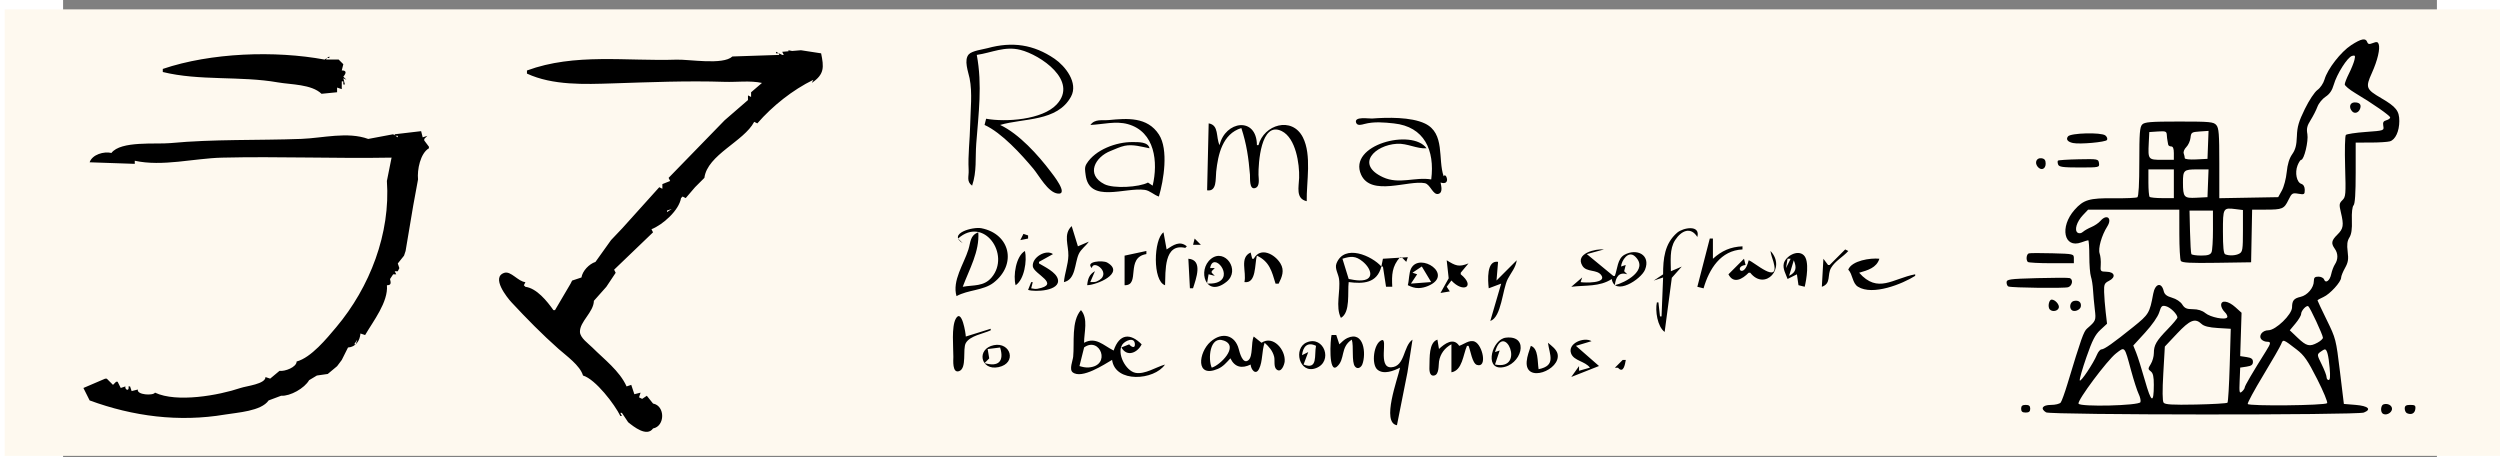 <?xml version="1.0" encoding="UTF-8" standalone="no"?>
<!-- Created with Inkscape (http://www.inkscape.org/) -->

<svg
   width="240mm"
   height="43.876mm"
   viewBox="0 0 243.468 46.876"
   version="1.1"
   id="svg1"
   xml:space="preserve"
   xmlns="http://www.w3.org/2000/svg"
   xmlns:svg="http://www.w3.org/2000/svg"><rect x="0" y="0" width="243.468" height="46.876" fill="#808080" stroke="none"/><defs
     id="defs1" /><g
     id="layer1"
     transform="translate(-4.381,-126.349)"><rect
       style="fill:#fef9ef;fill-opacity:1;stroke:#ffffff;stroke-width:1.063;stroke-linejoin:round;stroke-opacity:0;paint-order:markers stroke fill"
       id="rect1"
       width="255.934"
       height="45.793"
       x="-1.611"
       y="127.31" /><path
       style="fill:#000000;stroke:none;stroke-width:0.905"
       d="m 97.613,145.39 c 0.497,-1.464 0.312,-2.812 0.425,-4.311 0.234,-3.093 0.636,-6.011 0.054,-9.098 1.547,-0.228 2.857,-0.923 4.47,-0.517 2.045,0.514 5.984,3.157 3.73,5.591 -1.469,1.587 -5.256,1.839 -7.242,1.471 l -0.16,0.638 c 1.759,0.798 3.778,3.022 5.011,4.497 0.582,0.696 1.485,2.414 2.486,2.54 1.205,0.152 -0.53,-2.002 -0.715,-2.248 -1.275,-1.689 -3.251,-3.887 -5.186,-4.789 2.39,-0.713 5.856,-0.312 7.269,-2.9 0.777,-1.423 -0.593,-3.141 -1.68,-3.885 -2.157,-1.476 -4.346,-1.783 -6.866,-1.094 -0.482,0.132 -1.593,0.264 -1.933,0.634 -0.533,0.581 -0.055,1.797 0.079,2.456 0.303,1.489 0.09,3.27 0.06,4.787 -0.031,1.573 -0.238,3.055 -0.156,4.632 0.034,0.663 -0.246,1.159 0.353,1.596 m -19.155,-13.888 0.16,0.16 -0.16,-0.16 m 0.319,0 v 0.16 h 0.798 l -0.798,-0.16 m 1.277,0 -1.916,0.16 0.16,0.319 h -0.16 l -0.639,-0.319 v 0.16 h 0.319 v 0.16 l -4.789,0.16 c -0.968,0.907 -4.441,0.281 -5.744,0.326 -5.104,0.174 -10.432,-0.696 -15.327,1.111 v 0.319 c 2.64,1.227 5.942,1.095 8.782,1.004 3.833,-0.122 7.649,-0.284 11.491,-0.157 1.247,0.041 2.615,-0.154 3.831,0.111 l -1.117,0.958 v 0.479 l -0.319,-0.16 v 0.479 l -2.392,2.071 -5.749,5.91 0.16,0.319 -0.798,0.319 v 0.479 l -0.319,-0.16 -3.782,4.199 -1.166,1.228 -1.596,2.235 c -0.659,0.217 -1.325,0.917 -1.437,1.596 l -0.958,0.319 -0.16,0.319 -1.596,2.714 h -0.16 c -0.646,-0.916 -1.712,-2.246 -2.873,-2.394 l -0.16,-0.16 0.16,-0.319 c -0.749,-0.06 -1.489,-1.17 -2.158,-0.957 -1.403,0.448 0.283,2.545 0.735,3.032 1.517,1.632 3.149,3.293 4.816,4.769 0.786,0.696 2.214,1.7 2.513,2.734 1.287,0.38 3.251,2.963 3.831,4.15 h 0.16 l -0.16,-0.319 h 0.16 l 0.639,0.958 c 0.564,0.458 1.922,1.543 2.554,0.639 1.241,-0.227 1.258,-2.327 0,-2.554 l -0.639,-0.798 -0.479,0.319 -0.319,-0.16 0.16,-0.479 -0.639,0.16 -0.319,-0.958 -0.479,0.16 c -0.708,-1.589 -2.305,-2.783 -3.512,-3.991 -0.391,-0.391 -1.253,-0.988 -1.271,-1.596 -0.031,-1.063 1.406,-2.02 1.43,-3.193 l 1.277,-1.437 0.958,-1.437 -0.16,-0.319 3.991,-3.831 -0.16,-0.319 c 1.162,-0.456 2.821,-1.929 3.033,-3.193 l 0.16,-0.16 0.319,0.16 0.958,-1.117 0.798,-0.798 0.16,-0.16 c 0.296,-2.366 4.057,-3.737 5.108,-5.747 l 0.319,0.16 c 1.567,-1.796 3.607,-3.421 5.747,-4.47 l -0.16,0.319 c 1.324,-0.897 1.24,-1.627 0.958,-3.033 l -2.075,-0.319 m -53.475,0.319 0.16,0.16 -0.16,-0.16 m -11.972,1.596 v 0.319 c 3.765,0.928 7.96,0.386 11.813,1.065 1.329,0.234 3.442,0.178 4.469,1.17 l 1.596,-0.16 v -0.479 l 0.479,0.16 v -0.798 h 0.16 v 0.319 h 0.16 l -0.16,-0.639 0.319,0.16 -0.319,-0.319 c 0.302,-0.358 0.36,-0.641 -0.16,-0.639 l 0.16,-0.639 -0.479,-0.479 h -1.277 v -0.16 H 31.686 V 132.141 l -0.479,0.319 c -5.091,-0.945 -11.67,-0.711 -16.601,0.958 m 17.719,-0.958 -0.16,0.16 0.16,-0.16 m 0.905,1.224 -0.053,0.106 0.053,-0.106 m -6.172,0.851 -0.16,0.16 0.16,-0.16 m 49.006,0.639 -0.16,0.16 0.16,-0.16 m -45.653,0.16 -0.16,0.16 0.16,-0.16 m 45.334,0 -0.16,0.16 0.16,-0.16 m -45.015,0.16 -0.16,0.16 0.16,-0.16 m 1.756,0 -0.16,0.16 0.16,-0.16 m -0.479,0.319 0.16,0.16 -0.16,-0.16 m 42.461,0.798 -0.479,0.479 0.479,-0.479 m 35.278,2.554 c 1.259,-0.054 2.599,-0.431 3.845,-0.083 2.794,0.781 3.109,3.918 2.54,6.309 l -0.479,-0.319 c -0.914,0.483 -3.533,0.642 -4.469,0.168 -1.947,-0.986 -0.951,-2.796 0.638,-3.411 0.468,-0.181 0.944,-0.422 1.437,-0.526 0.846,-0.178 1.727,0.097 2.554,0.257 -0.146,-0.682 -1.144,-0.633 -1.756,-0.639 -1.63,-0.015 -3.813,0.769 -4.709,2.235 -0.23,0.376 -0.141,0.708 -0.093,1.117 0.353,2.986 4.043,1.26 6.079,1.552 0.515,0.074 0.937,0.525 1.437,0.683 0.494,-1.669 1.006,-4.812 0.007,-6.357 -1.186,-1.835 -3.266,-1.668 -5.115,-1.491 -0.726,0.069 -1.448,-0.143 -1.916,0.506 m 34.958,5.587 c -1.654,-0.28 -3.294,0.538 -4.948,-0.226 -2.859,-1.32 -0.839,-3.301 1.436,-3.431 1.057,-0.06 2.034,0.534 3.033,0.464 -1.473,-2.067 -8.101,-0.367 -6.714,2.705 1.024,2.267 4.854,0.536 6.539,0.872 0.572,0.114 0.83,1.28 1.41,1.092 0.461,-0.149 0.26,-0.825 0.202,-1.157 1.121,0.354 0.533,-1.129 0.319,-0.639 -0.62,-1.749 0.176,-4.413 -1.922,-5.415 -1.429,-0.683 -3.87,-0.633 -5.421,-0.512 -0.304,0.024 -1.889,-0.253 -1.636,0.434 0.128,0.346 0.587,0.194 0.839,0.127 1.001,-0.264 2.006,-0.169 3.032,-0.06 3.122,0.333 4.211,2.745 3.831,5.746 m -22.827,-5.747 -0.16,6.864 c 1.016,0.155 0.851,-1.166 0.931,-1.916 0.188,-1.752 0.641,-3.879 2.581,-4.47 0.543,1.666 0.738,3.055 0.883,4.789 0.026,0.317 -0.098,1.577 0.542,1.362 0.507,-0.17 0.34,-0.97 0.333,-1.363 -0.019,-1.068 0.21,-5.555 2.388,-4.475 1.447,0.718 1.827,3.379 1.78,4.794 -0.03,0.923 -0.374,2.143 0.778,2.394 -0.035,-1.968 0.53,-4.727 -0.392,-6.545 -1.119,-2.205 -4.013,-1.298 -4.556,0.798 h -0.16 c -0.025,-2.973 -3.257,-2.497 -3.831,0 -0.397,-0.825 -0.033,-2.054 -1.117,-2.235 m -83.485,1.117 v 0.16 h 0.319 v 0.16 l -0.479,-0.319 -2.554,0.479 c -2.122,-0.772 -4.662,-0.088 -6.865,-0.005 -4.496,0.167 -8.952,0.011 -13.435,0.432 -1.48,0.139 -5.078,-0.254 -6.039,1.01 -0.767,-0.186 -1.973,0.162 -2.235,0.958 l 4.629,0.16 v -0.319 c 2.834,0.622 6.066,-0.247 8.939,-0.317 5.78,-0.142 11.604,0.105 17.399,-0.003 l -0.479,2.394 c 0.38,5.361 -1.731,10.884 -5.202,15.005 -0.962,1.141 -2.562,3.112 -4.056,3.512 3e-6,0.582 -1.211,1.039 -1.756,0.958 l -0.958,0.798 -0.479,-0.16 c 2e-6,0.715 -1.951,0.913 -2.554,1.117 -2.263,0.765 -6.558,1.531 -8.78,0.479 -0.166,0.331 -1.896,0.24 -1.756,-0.319 l -0.639,0.16 -0.16,-0.479 h -0.159 c 0.112,0.558 -0.408,0.356 -0.319,0 l -0.479,0.16 -0.319,-0.638 H 9.817 L 9.498,165.822 8.86,165.184 H 8.7 l -2.235,0.958 0.639,1.277 c 4.46,1.639 9.161,2.246 13.888,1.449 1.241,-0.209 3.711,-0.341 4.47,-1.449 l 1.277,-0.479 c 0.935,0.062 2.412,-0.777 2.873,-1.596 l 0.798,-0.479 1.117,-0.16 0.958,-0.798 0.479,-0.639 0.639,-1.277 c 0.786,-0.048 1.224,-0.691 1.277,-1.437 l 0.479,0.16 c 0.827,-1.426 2.386,-3.39 2.235,-5.108 0.45,0 0.42,-0.227 0.319,-0.639 l 0.319,-0.479 h 0.319 l -0.16,-0.319 h 0.319 l 0.16,-0.319 -0.16,-0.479 0.639,-0.798 0.16,-0.479 0.783,-4.656 0.494,-2.687 c -0.1,-0.971 0.229,-2.676 1.117,-3.193 v -0.16 l -0.479,-0.639 v -0.16 l 0.319,-0.319 -0.479,0.16 -0.16,-0.638 -2.714,0.319 m -1.916,0.319 -0.16,0.16 0.16,-0.16 m 5.268,0.16 0.16,0.16 -0.16,-0.16 m 81.091,0.639 -0.16,0.16 0.16,-0.16 m -81.25,0.798 0.16,0.16 -0.16,-0.16 m 26.179,1.596 -0.16,0.16 0.16,-0.16 m 2.235,0.798 -0.16,0.16 0.16,-0.16 m 74.865,0.479 -0.16,0.16 0.16,-0.16 m -106.95,0.639 -0.16,0.16 0.16,-0.16 m 28.094,0.16 -0.319,0.319 0.319,-0.319 m -0.479,0.479 -0.16,0.16 0.16,-0.16 m 2.235,0.639 -0.639,0.639 0.639,-0.639 m -3.352,0.319 -0.16,0.16 0.16,-0.16 m 2.394,0.638 -0.479,0.319 v -0.16 l 0.479,-0.16 m -3.193,0.16 -0.479,0.479 0.479,-0.479 m 2.714,0.319 -1.117,1.277 1.117,-1.277 m -3.512,0.479 -0.16,0.16 0.16,-0.16 m -0.479,0.638 -0.16,0.16 0.16,-0.16 m 45.494,0.16 c -0.884,0.839 -0.313,1.954 -0.34,3.033 -0.023,0.924 -0.379,1.799 -0.458,2.714 1.226,-0.267 1.088,-1.911 1.519,-2.873 0.234,-0.522 0.725,-0.82 1.035,-1.278 l -1.117,0.479 -0.639,-2.075 m -11.174,1.756 -0.479,-0.479 c 2.636,-2.344 5.413,1.638 3.449,3.982 -0.813,0.97 -1.873,0.76 -2.97,0.967 0.676,-1.813 1.734,-3.619 1.596,-5.587 -0.853,0.314 -0.772,0.975 -1.013,1.756 -0.462,1.495 -1.687,3.199 -1.221,4.789 1.176,-0.655 2.76,-0.569 3.804,-1.381 2.402,-1.867 1.716,-4.994 -1.25,-5.583 -0.886,-0.176 -3.497,0.552 -1.916,1.536 m 71.832,3.193 -0.958,0.639 0.958,-0.319 -0.16,3.991 h -0.16 l -0.16,-1.437 h -0.16 c -0.186,0.859 0.053,2.498 0.798,3.033 l 0.735,-5.553 1.021,-1.151 -1.117,0.479 c 0,-1.038 -0.161,-2.277 0.435,-3.192 0.637,-0.978 1.597,-1.413 2.278,-0.32 0.346,-1.301 -1.469,-0.959 -2.069,-0.442 -1.299,1.117 -1.443,2.678 -1.443,4.273 m -103.758,-4.47 -0.16,0.16 0.16,-0.16 m -3.033,0.16 -0.479,0.479 0.479,-0.479 m 55.71,5.427 c 0.061,-1.428 -0.142,-4.343 2.075,-3.831 l 0.16,-0.16 c -0.727,-0.608 -1.381,-0.138 -2.075,0.319 l -0.319,-1.756 c -1.015,0.711 -1.135,4.998 0.16,5.427 m -14.526,-5.268 -0.319,0.639 0.798,-0.16 v -0.319 l -0.479,-0.16 m 17.559,0.479 -0.16,0.639 h 0.798 l -0.639,-0.639 m 52.837,0 -1.277,4.948 0.639,0.16 c 0.574,-1.988 1.755,-3.889 3.991,-3.991 v -0.319 c -1.225,0.053 -2.129,0.454 -3.033,1.277 v -2.075 h -0.319 m -13.249,4.47 0.16,-0.479 -1.117,0.958 c 1.453,-0.184 2.883,0.026 4.15,-0.798 0.286,1.789 3.018,0.038 3.416,-0.964 0.605,-1.523 -0.867,-2.224 -2.122,-1.517 -0.713,0.401 -0.709,1.456 -0.975,2.162 h -0.16 l -2.714,-2.235 1.756,-0.479 c -0.817,-0.089 -3.015,0.39 -2.204,1.689 0.421,0.674 1.484,0.335 1.924,0.944 0.625,0.865 -1.745,0.791 -2.115,0.719 m -99.927,-3.352 -0.319,0.319 0.319,-0.319 m 127.064,0 -1.596,1.596 h -0.16 l -0.479,-0.639 -0.16,2.873 c 0.99,-0.339 0.522,-1.217 0.949,-1.942 0.42,-0.712 1.224,-1.121 1.764,-1.729 l -0.319,-0.16 m -85.082,3.671 c 0.891,-0.579 1.182,-2.514 0.958,-3.512 -0.922,0.508 -1.233,2.553 -0.958,3.512 m 1.596,0.319 0.16,-0.639 h -0.16 l -0.319,0.798 c 0.668,0.236 3.376,0.118 3.05,-1.112 -0.188,-0.709 -1.346,-1.252 -1.933,-1.602 v -0.16 l 1.437,-0.798 c -0.713,-0.518 -2.168,0.327 -2.069,1.262 0.083,0.784 2.94,1.834 0.48,2.296 -0.225,0.042 -0.425,-0.013 -0.646,-0.046 m 9.578,-3.352 v 3.033 c 1.668,0.054 0.038,-2.843 2.235,-3.193 v -0.319 l -2.235,0.479 m 13.249,0.319 h -0.16 l -0.16,-0.639 c -1.169,0.521 -0.399,1.992 -0.639,3.033 1.233,0.18 1.041,-1.82 1.277,-2.714 1.31,0.611 1.534,1.62 1.916,2.873 h 0.319 c 0.344,-0.687 0.623,-1.35 0.182,-2.073 -0.595,-0.977 -2.065,-1.727 -2.736,-0.481 m 52.996,-0.798 c 0.053,0.407 0.196,0.727 0.307,1.118 0.711,2.493 -2.084,-0.082 -2.542,-0.16 -0.486,2.018 -1.599,0.631 -0.319,0.479 l -0.16,-0.639 -1.596,1.596 c 0.521,1.02 1.425,0.499 2.075,-0.16 h 0.16 c 1.524,1.92 3.723,-0.511 2.075,-2.235 m -44.057,6.864 c 0.998,-0.554 0.666,-2.628 0.798,-3.671 1.5,0.19 2.9,0.132 3.352,-1.596 h 0.16 l 0.319,2.075 h 0.638 c -0.063,-1.219 -0.033,-2.09 0.798,-3.033 h 0.16 l 0.479,0.479 0.16,-0.479 -2.554,0.16 -0.16,0.798 c -0.963,-1.09 -3.793,-2.368 -4.604,-0.317 -0.202,0.511 0.197,1.085 0.264,1.594 0.166,1.264 -0.391,2.852 0.19,3.991 m 45.813,-3.991 0.958,-0.479 0.16,1.117 0.639,0.16 c 0.175,-0.734 0.515,-2.647 -0.096,-3.233 -0.644,-0.618 -1.87,0.112 -2.048,0.845 -0.13,0.535 0.212,1.101 0.388,1.59 m -17.719,0.639 c 0.09,-0.804 0.41,-1.403 1.277,-1.117 l -0.319,-0.319 0.16,-0.639 -0.479,0.16 c 0.047,-0.603 0.745,-1.713 1.459,-1.015 1.414,1.383 -1.066,2.685 -2.098,2.93 m -27.296,-0.639 -0.639,-2.075 c 0.852,-0.269 1.345,-0.313 2.073,0.283 0.93,0.762 1.264,1.963 -0.317,1.943 -0.378,-0.005 -0.747,-0.082 -1.118,-0.151 m -14.111,-2.071 c -1.447,1.143 -0.555,4.079 1.584,2.36 1.471,-1.182 -0.171,-3.475 -1.584,-2.36 m 59.924,-0.164 -0.16,0.16 0.16,-0.16 m 5.427,1.277 c 0.474,0.501 0.406,1.384 0.994,1.752 1.515,0.948 4.558,-0.286 5.87,-1.114 v -0.16 c -2.313,0.441 -3.825,2.016 -5.747,-0.16 0.866,-0.251 1.787,-0.501 2.075,-1.437 -0.914,-0.096 -2.819,0.187 -3.193,1.117 m -67.682,-1.117 0.16,3.033 h 0.319 c 0.312,-0.983 1.056,-2.911 -0.479,-3.033 m 61.776,0 -0.479,0.958 0.16,-0.958 h 0.319 m -71.673,0.958 c 0.128,-0.979 2.256,0.64 0.479,1.383 -0.189,0.079 -0.441,0.049 -0.639,0.053 l 0.479,-1.117 c -0.584,0.333 -0.731,0.784 -0.798,1.437 0.931,-0.003 3.952,-1.233 2.054,-2.321 -0.452,-0.259 -2.304,-0.126 -1.575,0.565 m 11.812,1.596 0.16,-0.958 0.639,0.16 -0.319,-0.319 v -0.16 l 0.319,-0.319 h -0.479 c 0.3,-1.795 2.568,0.914 0.636,1.505 -0.308,0.094 -0.637,0.085 -0.955,0.091 m 24.583,-2.394 0.203,1.848 -0.841,1.504 0.958,-0.16 -0.319,-0.479 0.479,-0.639 c 1.222,1.322 2.507,0.628 0.958,-0.638 v -0.16 l 0.798,-0.958 c -1.007,0.405 -1.327,0.242 -2.235,-0.319 m 4.31,2.873 1.277,-0.479 -1.117,3.831 c 1.148,-0.372 1.246,-3.264 1.793,-4.31 0.349,-0.666 0.809,-1.153 0.92,-1.916 l -2.075,2.075 0.16,-1.916 c -1.199,-0.183 -1.05,1.891 -0.958,2.714 m 31.287,-2.873 c 0.304,0.74 0.271,1.217 -0.479,1.596 l 0.479,-1.596 m 8.301,0 -1.437,0.798 1.437,-0.798 m -47.888,2.554 c 0.373,0.179 0.693,0.309 1.118,0.298 0.326,-0.009 0.655,-0.089 0.955,-0.215 2.739,-1.15 -0.847,-3.503 -1.732,-1.802 -0.233,0.447 -0.199,1.21 -0.341,1.719 m 1.437,-1.916 0.958,1.596 -2.075,0.16 0.638,-0.958 -0.479,-0.16 0.958,-0.639 m -85.88,0.639 -0.16,0.16 0.16,-0.16 m -19.634,0.319 -0.16,0.16 0.16,-0.16 m 125.095,0.106 -0.053,0.106 0.053,-0.106 m -125.414,0.532 -0.16,0.16 0.16,-0.16 m 121.955,0 -0.16,0.16 0.16,-0.16 m -107.749,0.479 -0.16,0.16 0.16,-0.16 m -14.526,0.16 -0.16,0.16 0.16,-0.16 m 11.972,0 -0.16,0.16 0.16,-0.16 m -12.132,0.479 -0.16,0.16 0.16,-0.16 m -0.319,0.639 -0.16,0.16 0.16,-0.16 m 16.442,0 -0.16,0.16 0.16,-0.16 m 0.479,0.479 -0.16,0.16 0.16,-0.16 m -17.24,0.16 -0.16,0.16 0.16,-0.16 m 21.869,0 -0.16,0.16 0.16,-0.16 m 50.123,0.479 c -1.011,1.141 -0.655,3.341 -0.799,4.789 -0.039,0.394 -0.427,1.29 -0.056,1.589 0.924,0.744 3.28,-0.824 4.047,-1.27 0.324,2.402 4.32,2.101 5.427,0.479 -0.912,0.25 -2.064,1.036 -3.033,0.848 -0.996,-0.193 -1.95,-2.014 -1.338,-2.906 0.258,-0.375 1.247,-0.84 1.284,-0.034 0.025,0.536 -0.446,0.214 -0.584,0.017 l -0.798,0.319 c 0.559,1.014 1.64,0.563 2.075,-0.319 -1.148,-1.16 -2.273,-1.127 -2.873,0.638 -1.061,-0.528 -1.821,-1.442 -3.033,-0.798 7.2e-4,-1.084 0.445,-2.473 -0.319,-3.352 m -72.471,0.479 -0.16,0.16 0.16,-0.16 m 63.213,1.596 v -0.16 l -2.554,0.798 c -1.99e-4,-0.295 -0.407,-2.918 -1.021,-1.837 -0.468,0.824 -0.249,2.942 -0.255,3.913 -0.003,0.342 -0.125,1.708 0.578,1.476 0.847,-0.28 0.34,-2.261 0.703,-2.892 0.433,-0.751 1.805,-0.95 2.55,-1.298 m -63.691,-0.798 -0.16,0.16 0.16,-0.16 m 88.274,3.671 c 0.449,0.932 1.186,1.067 2.075,0.638 0.021,0.464 0.505,1.167 0.864,0.448 0.389,-0.778 0.268,-1.846 0.573,-2.683 0.448,0.402 0.828,0.834 0.977,1.437 0.091,0.366 -0.076,1.038 0.249,1.304 0.485,0.396 0.802,-0.499 0.829,-0.826 0.099,-1.194 -1.185,-2.715 -2.375,-1.915 l -0.798,-0.639 c -0.296,0.616 -0.055,2.038 -0.555,2.434 -0.579,0.459 -0.894,-0.808 -0.981,-1.143 -0.374,-1.437 -1.691,-1.817 -2.903,-0.749 -1.22,1.073 -1.578,3.778 0.766,2.774 0.533,-0.228 0.897,-0.663 1.279,-1.081 m 10.376,-2.394 c -0.127,0.428 -0.337,4.012 0.552,3.247 0.88,-0.758 0.313,-1.992 1.524,-2.768 0.217,0.684 -0.045,2.286 0.325,2.752 0.27,0.34 0.635,0.094 0.756,-0.222 0.407,-1.064 0.177,-3.503 -1.556,-2.688 -0.314,0.148 -0.552,0.406 -0.802,0.637 l -0.319,-0.958 h -0.479 m -99.767,0.16 -0.16,0.16 0.16,-0.16 m 117.648,0.115 c -1.411,0.158 -2.209,3.176 -0.479,3.057 2.043,-0.141 3.006,-3.341 0.479,-3.057 m -10.857,3.077 c -0.24,1.162 -1.942,5.635 -0.319,5.906 l 1.078,-5.427 0.518,-3.352 c -0.968,0.652 -0.749,2.767 -2.186,2.835 -1.411,0.067 -0.291,-3.031 -0.974,-2.78 -0.831,0.305 -1.081,2.477 -0.442,3.019 0.645,0.547 1.683,0.121 2.325,-0.201 m 19.475,0 -1.117,0.319 v -0.479 l -0.798,1.117 2.845,-1.125 -2.366,-2.068 1.596,-0.479 c -0.729,-0.468 -2.496,0.21 -2.089,1.27 0.29,0.755 1.422,0.777 1.929,1.444 m -126.425,-2.873 -0.16,0.479 h -0.16 l 0.319,-0.479 m 87.636,2.873 c -0.387,-0.804 -0.25,-3.325 1.253,-2.77 1.601,0.591 -0.436,2.557 -1.253,2.77 m 24.583,-2.394 v 2.873 c 1.128,-0.194 1.192,-1.805 1.596,-2.714 h 0.16 c 0.196,0.44 0.374,1.798 0.858,1.955 1.095,0.356 0.594,-2.04 -0.224,-2.388 -0.534,-0.227 -1.098,0.27 -1.592,0.433 -0.581,-0.896 -1.48,-0.231 -2.075,0.319 l -0.16,-0.958 c -0.895,0.296 -0.787,1.89 -0.818,2.714 -0.012,0.31 -0.045,1.062 0.478,0.97 0.535,-0.094 0.443,-1.066 0.505,-1.449 0.125,-0.778 0.589,-1.391 1.272,-1.756 m 4.47,2.075 0.479,-1.437 -0.479,0.16 c 0.933,-3.311 3.219,1.936 0,1.277 m -19.298,-2.275 c -1.431,0.586 -0.794,3.3 0.938,2.647 1.791,-0.676 0.818,-3.366 -0.938,-2.647 m -23.322,2.435 0.479,-1.916 c 1.632,-1.164 2.823,1.874 0.48,2.056 -0.347,0.027 -0.631,-0.044 -0.959,-0.141 m 24.263,-2.075 c -0.203,0.933 0.227,2.508 -1.277,1.916 l 0.479,-1.277 -0.638,0.319 c 0.1,-0.894 0.56,-1.388 1.437,-0.958 m 23.785,-0.319 c 0.173,1.27 0.851,2.349 -0.958,2.714 -0.129,-0.767 -0.002,-2.129 -0.798,-2.394 -0.165,0.515 -0.38,1.053 -0.424,1.596 -0.189,2.31 3.531,0.88 3.167,-0.771 -0.103,-0.469 -0.642,-0.853 -0.988,-1.144 M 99.847,161.75 c -1.829,0.366 -1.387,2.651 0.479,2.254 1.918,-0.409 1.241,-2.598 -0.479,-2.254 m 0.639,0.241 c 0.432,1.397 -0.153,2.023 -1.596,1.596 l 0.479,-0.479 -0.16,-0.958 1.277,-0.16 m 8.62,0.319 -0.16,0.16 0.16,-0.16 m -78.856,0.16 -0.16,0.16 0.16,-0.16 m 120.998,0.16 -0.16,0.16 0.16,-0.16 m 13.089,0.639 -1.117,1.117 0.319,-0.319 h 0.16 0.16 c 0.561,0.637 0.723,-0.35 0.798,-0.798 h -0.319 m -156.275,1.756 0.16,0.16 -0.16,-0.16 m 22.188,0 -0.16,0.16 0.16,-0.16 m 28.733,0.479 -0.16,0.16 0.16,-0.16 m -49.006,0.319 -0.16,0.16 0.16,-0.16 m 52.677,0.16 -0.16,0.16 0.16,-0.16 m -55.87,0.16 -0.16,0.16 0.16,-0.16 m 56.508,0.639 -0.16,0.16 0.16,-0.16 m -45.334,2.075 -0.16,0.16 z"
       id="path1" /><path
       d="m 207.77,168.647 c -0.63,-0.382 -0.384,-0.768 0.49,-0.768 0.449,0 0.901,-0.11 1.005,-0.245 0.104,-0.135 0.416,-0.997 0.693,-1.915 1.409,-4.659 1.661,-5.37 2.004,-5.668 0.919,-0.796 0.935,-0.836 0.798,-1.977 -0.073,-0.602 -0.154,-1.491 -0.181,-1.977 -0.027,-0.486 -0.123,-1.105 -0.215,-1.375 -0.091,-0.27 -0.166,-1.22 -0.166,-2.11 2e-4,-0.891 -0.05,-1.62 -0.112,-1.62 -0.062,-2.9e-4 -0.383,0.099 -0.714,0.22 -1.778,0.653 -2.24,-1.581 -0.69,-3.337 0.919,-1.042 1.522,-1.22 4.03,-1.191 1.22,0.014 2.307,-0.033 2.416,-0.104 0.128,-0.084 0.198,-1.369 0.198,-3.638 0,-2.928 0.049,-3.56 0.293,-3.818 0.246,-0.259 0.86,-0.309 3.794,-0.309 3.154,0 3.531,0.036 3.809,0.359 0.263,0.306 0.309,0.883 0.309,3.932 v 3.573 l 3.02,-0.054 3.02,-0.054 0.378,-0.682 c 0.208,-0.375 0.431,-1.223 0.496,-1.884 0.08,-0.81 0.262,-1.407 0.559,-1.831 0.335,-0.477 0.451,-0.922 0.484,-1.847 0.035,-0.992 0.188,-1.514 0.819,-2.803 0.44,-0.899 1,-1.743 1.295,-1.952 0.289,-0.204 0.609,-0.681 0.721,-1.073 0.304,-1.067 1.68,-2.838 2.737,-3.521 1.04,-0.672 1.482,-0.757 1.642,-0.316 0.083,0.227 0.213,0.25 0.586,0.1 0.374,-0.15 0.503,-0.127 0.587,0.102 0.172,0.473 -0.109,1.672 -0.701,2.983 -0.666,1.475 -0.597,1.657 0.971,2.571 1.519,0.886 1.848,1.303 1.848,2.343 0,1.056 -0.405,1.926 -0.971,2.086 -0.235,0.066 -1.119,0.122 -1.965,0.123 l -1.538,0.003 v 3.103 c 0,2.104 -0.07,3.177 -0.218,3.332 -0.132,0.139 -0.2,0.738 -0.173,1.525 0.032,0.922 -0.042,1.434 -0.254,1.776 -0.224,0.361 -0.269,0.723 -0.177,1.452 0.1,0.791 0.049,1.102 -0.274,1.678 -0.218,0.389 -0.396,0.831 -0.396,0.983 0,0.439 -1.147,1.697 -1.815,1.991 -0.335,0.147 -0.609,0.302 -0.609,0.344 0,0.042 0.426,0.946 0.948,2.01 0.932,1.903 0.954,1.989 1.352,5.273 l 0.404,3.338 1.197,0.098 c 1.299,0.107 1.678,0.456 0.853,0.786 -0.681,0.273 -32.133,0.255 -32.583,-0.018 z m 9.672,-1.054 c 0.054,-0.147 -0.028,-0.524 -0.182,-0.837 -0.154,-0.313 -0.506,-1.404 -0.782,-2.423 -0.685,-2.53 -0.617,-2.453 -1.54,-1.738 -0.907,0.703 -3.971,4.807 -3.846,5.152 0.129,0.356 6.218,0.209 6.35,-0.153 z m 19.148,0.106 c 0.083,-0.087 -0.377,-1.199 -1.023,-2.472 -0.983,-1.936 -1.327,-2.431 -2.109,-3.034 -1.382,-1.066 -1.382,-1.066 -1.578,-0.56 -0.097,0.25 -0.925,1.691 -1.84,3.203 -0.915,1.512 -1.632,2.838 -1.593,2.946 0.085,0.236 7.914,0.158 8.143,-0.082 z m -10.221,-0.048 c 0.067,-0.071 0.171,-1.806 0.229,-3.855 l 0.107,-3.725 -1.319,-0.079 c -0.904,-0.054 -1.431,-0.185 -1.674,-0.417 -0.661,-0.63 -1.187,-0.424 -2.518,0.989 l -1.25,1.327 -0.157,2.748 c -0.102,1.787 -0.092,2.838 0.03,3.006 0.144,0.199 0.894,0.244 3.309,0.196 1.717,-0.034 3.177,-0.12 3.245,-0.191 z m -7.554,-1.813 c 0.002,-0.863 -0.077,-1.218 -0.313,-1.4 -0.297,-0.229 -0.297,-0.274 0,-0.751 0.174,-0.279 0.316,-0.782 0.316,-1.117 0,-0.827 0.248,-1.257 1.421,-2.464 0.551,-0.567 1,-1.105 0.996,-1.195 -0.013,-0.342 -0.709,-1.032 -1.162,-1.152 -0.419,-0.111 -0.497,-0.041 -0.706,0.628 -0.138,0.443 -0.733,1.297 -1.447,2.076 l -1.212,1.324 0.298,0.738 c 0.164,0.406 0.569,1.691 0.9,2.856 0.65,2.29 0.903,2.417 0.908,0.457 z m 9.326,0.243 c 0,-0.158 0.83,-1.576 2.172,-3.711 0.527,-0.838 0.541,-0.971 0.103,-0.971 -0.185,0 -0.432,-0.102 -0.551,-0.226 -0.356,-0.375 0.07,-0.952 0.703,-0.952 0.746,0 2.419,-1.617 2.423,-2.342 0.005,-0.704 0.184,-0.925 0.881,-1.085 0.699,-0.16 1.354,-0.937 1.354,-1.607 0,-0.366 0.1,-0.464 0.472,-0.464 0.26,0 0.518,0.127 0.575,0.282 0.165,0.452 0.597,0.133 0.737,-0.544 0.071,-0.342 0.244,-0.796 0.384,-1.009 0.332,-0.503 0.325,-1.11 -0.018,-1.588 -0.403,-0.561 -0.349,-0.849 0.274,-1.461 0.612,-0.602 0.666,-0.953 0.348,-2.28 -0.189,-0.791 -0.173,-0.92 0.157,-1.244 0.344,-0.337 0.362,-0.562 0.279,-3.439 -0.049,-1.693 -0.015,-3.155 0.076,-3.25 0.091,-0.095 1.011,-0.233 2.046,-0.308 1.864,-0.134 1.88,-0.14 1.794,-0.612 -0.066,-0.363 0.008,-0.503 0.31,-0.586 0.218,-0.06 0.397,-0.188 0.397,-0.284 0,-0.183 -1.758,-1.41 -3.589,-2.505 -0.59,-0.353 -1.072,-0.754 -1.072,-0.892 0,-0.138 0.196,-0.64 0.435,-1.115 0.239,-0.475 0.491,-1.098 0.558,-1.385 0.107,-0.45 0.073,-0.508 -0.244,-0.42 -0.466,0.128 -1.565,1.86 -1.878,2.958 -0.165,0.581 -0.423,0.958 -0.838,1.229 -0.33,0.215 -0.706,0.677 -0.835,1.027 -0.129,0.35 -0.443,0.965 -0.696,1.367 -0.369,0.585 -0.436,0.872 -0.336,1.437 0.128,0.719 -0.334,2.643 -0.634,2.643 -0.082,0 -0.251,0.259 -0.375,0.576 -0.29,0.737 -0.09,1.725 0.381,1.883 0.232,0.078 0.36,0.299 0.36,0.624 0,0.466 -0.049,0.495 -0.655,0.392 -0.611,-0.104 -0.679,-0.062 -1.018,0.637 -0.446,0.921 -0.619,0.994 -2.347,0.994 h -1.378 l -0.052,2.7 -0.052,2.7 -3.529,0.054 c -2.699,0.041 -3.565,-0.005 -3.68,-0.196 -0.083,-0.137 -0.152,-1.377 -0.153,-2.754 l -0.003,-2.504 h -4.676 -4.676 l -0.535,0.564 c -0.643,0.677 -0.907,1.563 -0.537,1.804 0.153,0.1 0.367,0.065 0.538,-0.087 0.156,-0.139 0.551,-0.363 0.876,-0.499 0.326,-0.136 0.737,-0.415 0.915,-0.621 0.656,-0.763 1.247,-0.287 0.705,0.567 -0.582,0.917 -0.961,2.265 -0.781,2.778 0.09,0.255 0.14,0.776 0.112,1.157 -0.049,0.668 -0.028,0.693 0.598,0.706 0.844,0.018 0.987,0.559 0.247,0.935 -0.465,0.236 -0.521,0.364 -0.499,1.145 0.013,0.484 0.086,1.413 0.162,2.066 l 0.138,1.186 -0.68,0.629 c -0.542,0.501 -0.832,1.067 -1.434,2.797 -0.415,1.193 -0.723,2.267 -0.685,2.388 0.074,0.234 1.391,-1.733 1.766,-2.638 0.123,-0.298 0.333,-0.543 0.466,-0.545 0.29,-0.005 1.206,-0.651 3.266,-2.308 1.588,-1.277 1.67,-1.414 2.037,-3.394 0.196,-1.06 0.85,-1.228 1.077,-0.277 0.082,0.343 0.313,0.527 0.856,0.681 0.432,0.122 0.871,0.414 1.045,0.694 0.241,0.388 0.457,0.483 1.093,0.483 0.511,0 0.961,0.14 1.268,0.394 0.532,0.441 2.072,0.743 2.249,0.441 0.062,-0.106 -0.052,-0.351 -0.255,-0.544 -0.203,-0.193 -0.369,-0.514 -0.369,-0.714 0,-0.55 0.735,-0.44 1.468,0.221 l 0.629,0.567 -0.07,2.223 -0.07,2.223 0.653,0.098 c 0.497,0.075 0.653,0.192 0.653,0.491 0,0.299 -0.155,0.416 -0.653,0.491 l -0.653,0.098 -0.056,1.358 c -0.05,1.207 -0.024,1.33 0.233,1.105 0.159,-0.139 0.289,-0.333 0.289,-0.431 z m 11.024,-28.302 c -0.384,-0.405 -0.246,-0.927 0.246,-0.927 0.521,0 0.713,0.226 0.557,0.654 -0.147,0.404 -0.548,0.541 -0.803,0.273 z m -2.315,26.317 c -0.115,-1.298 -0.272,-1.912 -0.489,-1.912 -0.072,0 -0.287,0.121 -0.479,0.268 -0.336,0.259 -0.331,0.303 0.151,1.273 0.274,0.553 0.499,1.139 0.499,1.303 0,0.164 0.096,0.298 0.213,0.298 0.149,0 0.181,-0.37 0.104,-1.23 z m -1.241,-2.605 c 0.303,-0.165 0.55,-0.391 0.55,-0.503 0,-0.274 -1.32,-3.111 -1.503,-3.23 -0.196,-0.128 -0.735,0.459 -0.735,0.8 0,0.151 -0.261,0.587 -0.581,0.97 l -0.581,0.697 0.814,0.775 c 0.899,0.856 1.222,0.934 2.035,0.491 z m -10.874,-9.274 c 0.082,-0.189 0.148,-1.227 0.146,-2.307 l -0.003,-1.964 h -1.201 -1.201 l 0.051,2.156 c 0.028,1.186 0.091,2.224 0.14,2.307 0.049,0.083 0.5,0.151 1.003,0.151 0.69,0 0.951,-0.084 1.064,-0.344 z m 2.859,0.14 c 0.323,-0.182 0.361,-0.428 0.361,-2.335 v -2.132 l -0.699,-0.087 c -1.351,-0.168 -1.352,-0.167 -1.352,2.309 0,1.591 0.066,2.247 0.233,2.318 0.404,0.172 1.083,0.138 1.457,-0.073 z m -6.725,-7.161 v -1.473 h -1.305 -1.305 v 1.342 c 0,0.738 0.056,1.401 0.124,1.473 0.068,0.072 0.656,0.131 1.305,0.131 h 1.181 z m 3.504,-0.049 0.055,-1.424 h -1.2 c -1.332,0 -1.428,0.091 -1.424,1.342 0.006,1.521 0.099,1.628 1.373,1.564 l 1.141,-0.058 z m -3.504,-3.093 c 0,-0.48 -0.084,-0.687 -0.28,-0.687 -0.154,0 -0.29,-0.088 -0.303,-0.196 -0.013,-0.108 -0.044,-0.285 -0.07,-0.393 -0.026,-0.108 -0.057,-0.378 -0.07,-0.6 -0.021,-0.356 -0.127,-0.396 -0.909,-0.344 l -0.886,0.06 -0.057,1.156 c -0.081,1.658 -0.054,1.691 1.356,1.691 h 1.218 z m 3.505,-0.846 0.055,-1.435 -0.894,0.06 c -0.84,0.057 -0.898,0.096 -0.957,0.649 -0.035,0.324 -0.229,0.753 -0.432,0.953 -0.203,0.2 -0.322,0.494 -0.263,0.654 0.058,0.16 0.106,0.376 0.106,0.48 0,0.108 0.502,0.165 1.165,0.131 l 1.165,-0.059 z m 17.876,27.52 c -0.21,-0.221 -0.138,-0.813 0.109,-0.901 0.417,-0.148 0.886,0.087 0.886,0.445 0,0.451 -0.696,0.77 -0.994,0.456 z m 2.533,0.003 c -0.128,-0.056 -0.233,-0.271 -0.233,-0.478 0,-0.289 0.133,-0.376 0.572,-0.376 0.486,0 0.563,0.066 0.513,0.44 -0.059,0.438 -0.408,0.607 -0.852,0.414 z m -39.576,-0.461 c 0,-0.288 0.124,-0.393 0.466,-0.393 0.342,0 0.466,0.105 0.466,0.393 0,0.288 -0.124,0.393 -0.466,0.393 -0.342,0 -0.466,-0.105 -0.466,-0.393 z m 2.864,-10.309 c -0.125,-0.343 0.037,-0.884 0.264,-0.884 0.372,0 0.842,0.55 0.73,0.855 -0.147,0.404 -0.85,0.424 -0.994,0.029 z m 2.302,0.172 c -0.258,-0.272 -0.127,-0.815 0.22,-0.91 0.484,-0.133 0.817,0.122 0.736,0.566 -0.067,0.372 -0.711,0.604 -0.956,0.345 z m -6.468,-2.398 c -0.105,-0.036 -0.191,-0.224 -0.191,-0.419 0,-0.323 0.271,-0.361 3.123,-0.441 1.718,-0.048 3.228,-0.049 3.356,-0.002 0.379,0.138 0.266,0.791 -0.161,0.934 -0.378,0.126 -5.733,0.063 -6.128,-0.072 z m 1.985,-2.52 c -0.21,-0.221 -0.138,-0.805 0.109,-0.879 0.128,-0.039 1.219,-0.043 2.424,-0.009 2.182,0.061 2.191,0.063 2.191,0.54 v 0.479 h -2.3 c -1.265,0 -2.356,-0.059 -2.424,-0.131 z m 1.003,-9.775 c -0.338,-0.43 -0.097,-0.935 0.41,-0.859 0.307,0.046 0.42,0.194 0.42,0.551 0,0.573 -0.481,0.751 -0.83,0.308 z m 2.107,-0.216 c -0.061,-0.167 -0.069,-0.347 -0.018,-0.4 0.051,-0.053 1.005,-0.116 2.121,-0.139 1.976,-0.041 2.03,-0.03 2.088,0.4 0.059,0.435 0.03,0.442 -2.01,0.442 -1.694,0 -2.09,-0.055 -2.18,-0.303 z m 1.521,-2.207 c -0.55,-0.12 -0.743,-0.379 -0.507,-0.679 0.279,-0.354 3.402,-0.433 3.828,-0.098 0.169,0.133 0.246,0.342 0.171,0.465 -0.138,0.224 -2.802,0.462 -3.493,0.312 z"
       style="fill:#000000;stroke-width:0.742"
       id="path1-7" /></g></svg>
